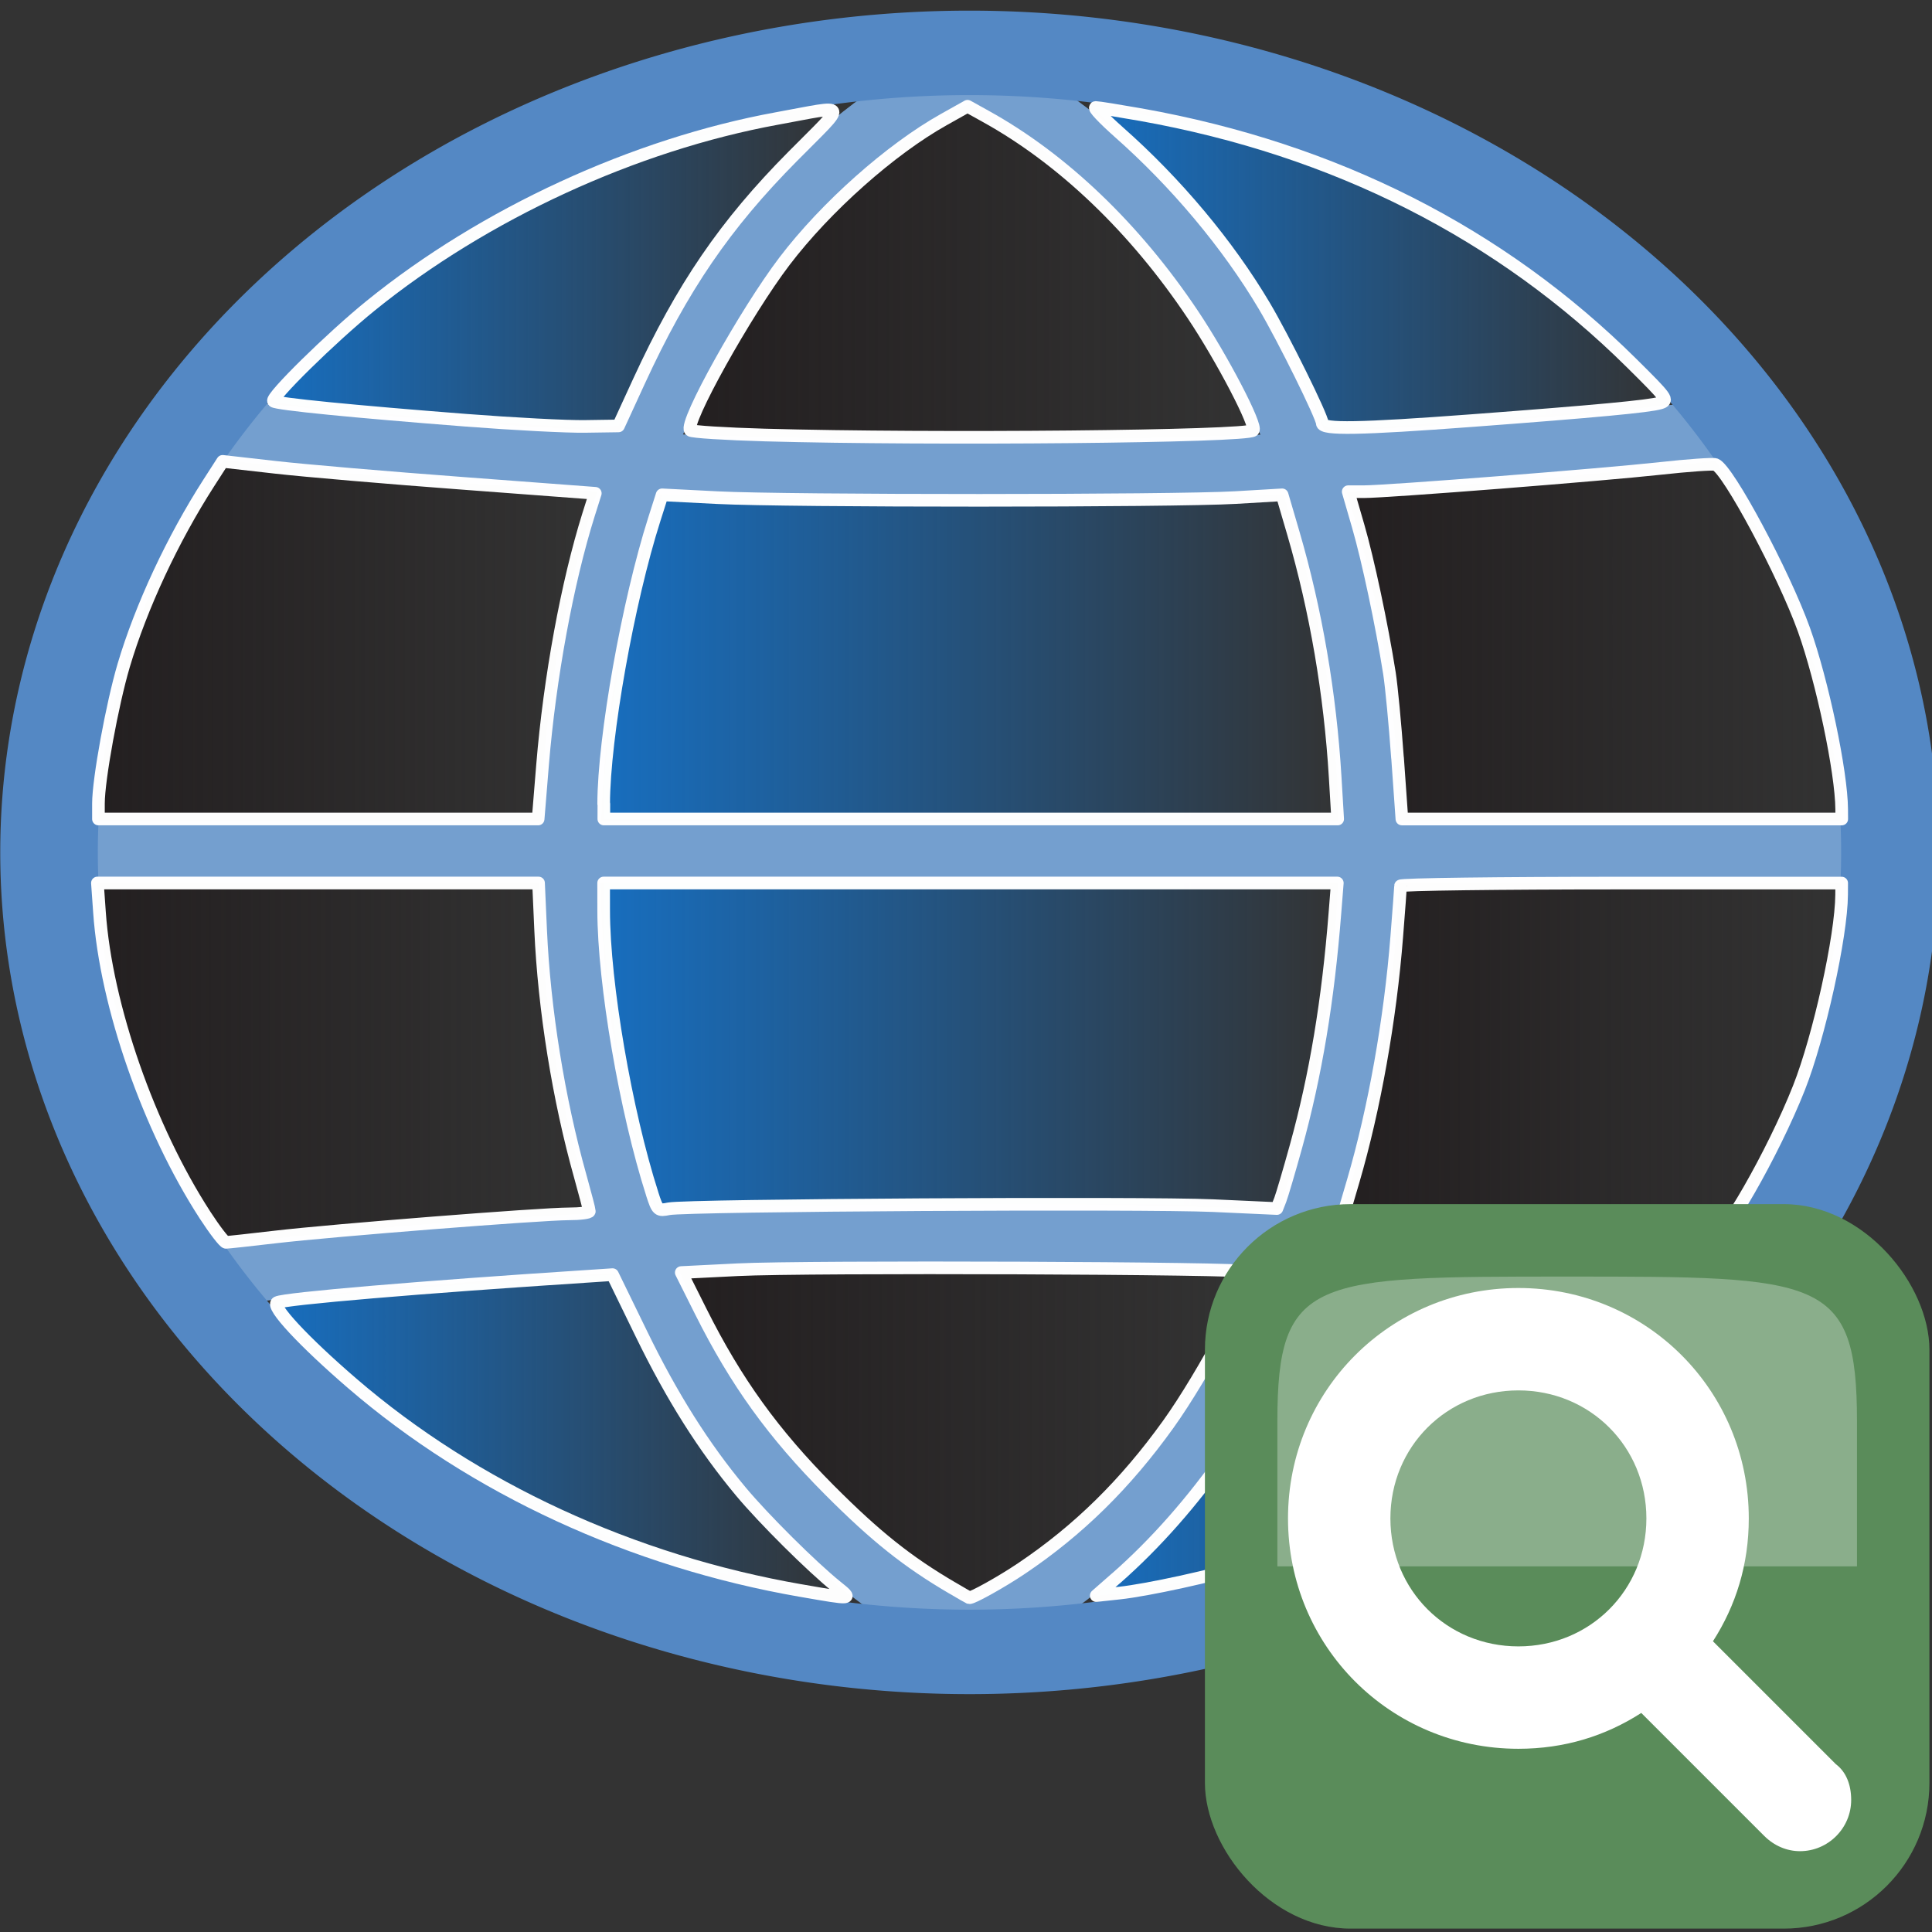 <?xml version="1.0" encoding="UTF-8" standalone="no"?>
<!-- Created with Inkscape (http://www.inkscape.org/) -->

<svg
   xmlns:dc="http://purl.org/dc/elements/1.1/"
   xmlns:cc="http://creativecommons.org/ns#"
   xmlns:rdf="http://www.w3.org/1999/02/22-rdf-syntax-ns#"
   xmlns:svg="http://www.w3.org/2000/svg"
   xmlns="http://www.w3.org/2000/svg"
   xmlns:xlink="http://www.w3.org/1999/xlink"
   xmlns:sodipodi="http://sodipodi.sourceforge.net/DTD/sodipodi-0.dtd"
   xmlns:inkscape="http://www.inkscape.org/namespaces/inkscape"
   width="24"
   height="24"
   id="svg5692"
   version="1.1"
   inkscape:version="0.91 r13725"
   sodipodi:docname="mActionSearch.svg"
   inkscape:export-filename="/media/home1/robert/svn/graphics/trunk/toolbar-icons/32x32/layer-vector.png"
   inkscape:export-xdpi="90"
   inkscape:export-ydpi="90">
  <rect width="100%" height="100%" fill="#333333" stroke="none"/>
  <title
     id="title2829">GIS icon theme 0.2</title>
  <defs
     id="defs5694">
    <linearGradient
       inkscape:collect="always"
       id="linearGradient3978">
      <stop
         style="stop-color:#231f20;stop-opacity:1;"
         offset="0"
         id="stop3980" />
      <stop
         style="stop-color:#231f20;stop-opacity:0;"
         offset="1"
         id="stop3982" />
    </linearGradient>
    <linearGradient
       inkscape:collect="always"
       id="linearGradient3970">
      <stop
         style="stop-color:#231f20;stop-opacity:1;"
         offset="0"
         id="stop3972" />
      <stop
         style="stop-color:#231f20;stop-opacity:0;"
         offset="1"
         id="stop3974" />
    </linearGradient>
    <linearGradient
       inkscape:collect="always"
       id="linearGradient3962">
      <stop
         style="stop-color:#231f20;stop-opacity:1;"
         offset="0"
         id="stop3964" />
      <stop
         style="stop-color:#231f20;stop-opacity:0;"
         offset="1"
         id="stop3966" />
    </linearGradient>
    <linearGradient
       inkscape:collect="always"
       id="linearGradient3954">
      <stop
         style="stop-color:#231f20;stop-opacity:1;"
         offset="0"
         id="stop3956" />
      <stop
         style="stop-color:#231f20;stop-opacity:0;"
         offset="1"
         id="stop3958" />
    </linearGradient>
    <linearGradient
       inkscape:collect="always"
       id="linearGradient3946">
      <stop
         style="stop-color:#231f20;stop-opacity:1;"
         offset="0"
         id="stop3948" />
      <stop
         style="stop-color:#231f20;stop-opacity:0;"
         offset="1"
         id="stop3950" />
    </linearGradient>
    <linearGradient
       inkscape:collect="always"
       id="linearGradient3938">
      <stop
         style="stop-color:#231f20;stop-opacity:1;"
         offset="0"
         id="stop3940" />
      <stop
         style="stop-color:#231f20;stop-opacity:0;"
         offset="1"
         id="stop3942" />
    </linearGradient>
    <linearGradient
       inkscape:collect="always"
       id="linearGradient3930">
      <stop
         style="stop-color:#176fc1;stop-opacity:1;"
         offset="0"
         id="stop3932" />
      <stop
         style="stop-color:#176fc1;stop-opacity:0;"
         offset="1"
         id="stop3934" />
    </linearGradient>
    <linearGradient
       inkscape:collect="always"
       id="linearGradient3922">
      <stop
         style="stop-color:#176fc1;stop-opacity:1;"
         offset="0"
         id="stop3924" />
      <stop
         style="stop-color:#176fc1;stop-opacity:0;"
         offset="1"
         id="stop3926" />
    </linearGradient>
    <linearGradient
       inkscape:collect="always"
       id="linearGradient3914">
      <stop
         style="stop-color:#176fc1;stop-opacity:1;"
         offset="0"
         id="stop3916" />
      <stop
         style="stop-color:#176fc1;stop-opacity:0;"
         offset="1"
         id="stop3918" />
    </linearGradient>
    <linearGradient
       inkscape:collect="always"
       id="linearGradient3906">
      <stop
         style="stop-color:#176fc1;stop-opacity:1;"
         offset="0"
         id="stop3908" />
      <stop
         style="stop-color:#176fc1;stop-opacity:0;"
         offset="1"
         id="stop3910" />
    </linearGradient>
    <linearGradient
       inkscape:collect="always"
       id="linearGradient3898">
      <stop
         style="stop-color:#176fc1;stop-opacity:1;"
         offset="0"
         id="stop3900" />
      <stop
         style="stop-color:#176fc1;stop-opacity:0;"
         offset="1"
         id="stop3902" />
    </linearGradient>
    <linearGradient
       inkscape:collect="always"
       id="linearGradient3890">
      <stop
         style="stop-color:#176fc1;stop-opacity:1;"
         offset="0"
         id="stop3892" />
      <stop
         style="stop-color:#176fc1;stop-opacity:0;"
         offset="1"
         id="stop3894" />
    </linearGradient>
    <inkscape:perspective
       sodipodi:type="inkscape:persp3d"
       inkscape:vp_x="0 : 16 : 1"
       inkscape:vp_y="0 : 1000 : 0"
       inkscape:vp_z="32 : 16 : 1"
       inkscape:persp3d-origin="16 : 10.666667 : 1"
       id="perspective3486" />
    <inkscape:perspective
       id="perspective3496"
       inkscape:persp3d-origin="0.5 : 0.33333333 : 1"
       inkscape:vp_z="1 : 0.5 : 1"
       inkscape:vp_y="0 : 1000 : 0"
       inkscape:vp_x="0 : 0.5 : 1"
       sodipodi:type="inkscape:persp3d" />
    <inkscape:perspective
       id="perspective3600"
       inkscape:persp3d-origin="0.5 : 0.33333333 : 1"
       inkscape:vp_z="1 : 0.5 : 1"
       inkscape:vp_y="0 : 1000 : 0"
       inkscape:vp_x="0 : 0.5 : 1"
       sodipodi:type="inkscape:persp3d" />
    <inkscape:perspective
       id="perspective7871"
       inkscape:persp3d-origin="0.5 : 0.33333333 : 1"
       inkscape:vp_z="1 : 0.5 : 1"
       inkscape:vp_y="0 : 1000 : 0"
       inkscape:vp_x="0 : 0.5 : 1"
       sodipodi:type="inkscape:persp3d" />
    <inkscape:perspective
       id="perspective8710"
       inkscape:persp3d-origin="0.5 : 0.33333333 : 1"
       inkscape:vp_z="1 : 0.5 : 1"
       inkscape:vp_y="0 : 1000 : 0"
       inkscape:vp_x="0 : 0.5 : 1"
       sodipodi:type="inkscape:persp3d" />
    <inkscape:perspective
       id="perspective9811"
       inkscape:persp3d-origin="0.5 : 0.33333333 : 1"
       inkscape:vp_z="1 : 0.5 : 1"
       inkscape:vp_y="0 : 1000 : 0"
       inkscape:vp_x="0 : 0.5 : 1"
       sodipodi:type="inkscape:persp3d" />
    <inkscape:perspective
       id="perspective4762"
       inkscape:persp3d-origin="0.5 : 0.33333333 : 1"
       inkscape:vp_z="1 : 0.5 : 1"
       inkscape:vp_y="0 : 1000 : 0"
       inkscape:vp_x="0 : 0.5 : 1"
       sodipodi:type="inkscape:persp3d" />
    <inkscape:perspective
       sodipodi:type="inkscape:persp3d"
       inkscape:vp_x="0 : 0.5 : 1"
       inkscape:vp_y="0 : 1000 : 0"
       inkscape:vp_z="1 : 0.5 : 1"
       inkscape:persp3d-origin="0.5 : 0.33333333 : 1"
       id="perspective4762-4" />
    <inkscape:perspective
       sodipodi:type="inkscape:persp3d"
       inkscape:vp_x="0 : 0.5 : 1"
       inkscape:vp_y="0 : 1000 : 0"
       inkscape:vp_z="1 : 0.5 : 1"
       inkscape:persp3d-origin="0.5 : 0.33333333 : 1"
       id="perspective9811-2" />
    <inkscape:perspective
       sodipodi:type="inkscape:persp3d"
       inkscape:vp_x="0 : 0.5 : 1"
       inkscape:vp_y="0 : 1000 : 0"
       inkscape:vp_z="1 : 0.5 : 1"
       inkscape:persp3d-origin="0.5 : 0.33333333 : 1"
       id="perspective8710-0" />
    <inkscape:perspective
       sodipodi:type="inkscape:persp3d"
       inkscape:vp_x="0 : 0.5 : 1"
       inkscape:vp_y="0 : 1000 : 0"
       inkscape:vp_z="1 : 0.5 : 1"
       inkscape:persp3d-origin="0.5 : 0.33333333 : 1"
       id="perspective7871-7" />
    <inkscape:perspective
       sodipodi:type="inkscape:persp3d"
       inkscape:vp_x="0 : 0.5 : 1"
       inkscape:vp_y="0 : 1000 : 0"
       inkscape:vp_z="1 : 0.5 : 1"
       inkscape:persp3d-origin="0.5 : 0.33333333 : 1"
       id="perspective3600-9" />
    <inkscape:perspective
       sodipodi:type="inkscape:persp3d"
       inkscape:vp_x="0 : 0.5 : 1"
       inkscape:vp_y="0 : 1000 : 0"
       inkscape:vp_z="1 : 0.5 : 1"
       inkscape:persp3d-origin="0.5 : 0.33333333 : 1"
       id="perspective3496-4" />
    <inkscape:perspective
       id="perspective3486-0"
       inkscape:persp3d-origin="16 : 10.666667 : 1"
       inkscape:vp_z="32 : 16 : 1"
       inkscape:vp_y="0 : 1000 : 0"
       inkscape:vp_x="0 : 16 : 1"
       sodipodi:type="inkscape:persp3d" />
    <inkscape:perspective
       id="perspective3952"
       inkscape:persp3d-origin="12 : 8 : 1"
       inkscape:vp_z="24 : 12 : 1"
       inkscape:vp_y="0 : 1000 : 0"
       inkscape:vp_x="0 : 12 : 1"
       sodipodi:type="inkscape:persp3d" />
    <linearGradient
       inkscape:collect="always"
       xlink:href="#linearGradient3890"
       id="linearGradient3896"
       x1="7.42"
       y1="9.619"
       x2="16.694"
       y2="9.619"
       gradientUnits="userSpaceOnUse" />
    <linearGradient
       inkscape:collect="always"
       xlink:href="#linearGradient3898"
       id="linearGradient3904"
       x1="7.42"
       y1="14.456"
       x2="16.69"
       y2="14.456"
       gradientUnits="userSpaceOnUse" />
    <linearGradient
       inkscape:collect="always"
       xlink:href="#linearGradient3906"
       id="linearGradient3912"
       x1="3.354"
       y1="19.294"
       x2="10.591"
       y2="19.294"
       gradientUnits="userSpaceOnUse" />
    <linearGradient
       inkscape:collect="always"
       xlink:href="#linearGradient3914"
       id="linearGradient3920"
       x1="13.541"
       y1="19.28"
       x2="20.791"
       y2="19.28"
       gradientUnits="userSpaceOnUse" />
    <linearGradient
       inkscape:collect="always"
       xlink:href="#linearGradient3922"
       id="linearGradient3928"
       x1="13.528"
       y1="4.781"
       x2="20.757"
       y2="4.781"
       gradientUnits="userSpaceOnUse" />
    <linearGradient
       inkscape:collect="always"
       xlink:href="#linearGradient3930"
       id="linearGradient3936"
       x1="3.318"
       y1="4.789"
       x2="10.427"
       y2="4.789"
       gradientUnits="userSpaceOnUse" />
    <linearGradient
       inkscape:collect="always"
       xlink:href="#linearGradient3938"
       id="linearGradient3944"
       x1="8.492"
       y1="4.834"
       x2="15.651"
       y2="4.834"
       gradientUnits="userSpaceOnUse" />
    <linearGradient
       inkscape:collect="always"
       xlink:href="#linearGradient3946"
       id="linearGradient3952"
       x1="16.67"
       y1="9.429"
       x2="22.956"
       y2="9.429"
       gradientUnits="userSpaceOnUse" />
    <linearGradient
       inkscape:collect="always"
       xlink:href="#linearGradient3954"
       id="linearGradient3960"
       x1="16.628"
       y1="14.656"
       x2="22.956"
       y2="14.656"
       gradientUnits="userSpaceOnUse" />
    <linearGradient
       inkscape:collect="always"
       xlink:href="#linearGradient3962"
       id="linearGradient3968"
       x1="8.385"
       y1="19.257"
       x2="15.607"
       y2="19.257"
       gradientUnits="userSpaceOnUse" />
    <linearGradient
       inkscape:collect="always"
       xlink:href="#linearGradient3970"
       id="linearGradient3976"
       x1="1.145"
       y1="9.41"
       x2="7.473"
       y2="9.41"
       gradientUnits="userSpaceOnUse" />
    <linearGradient
       inkscape:collect="always"
       xlink:href="#linearGradient3978"
       id="linearGradient3984"
       x1="1.131"
       y1="14.659"
       x2="7.399"
       y2="14.659"
       gradientUnits="userSpaceOnUse" />
    <inkscape:perspective
       sodipodi:type="inkscape:persp3d"
       inkscape:vp_x="0 : 12 : 1"
       inkscape:vp_y="0 : 1000 : 0"
       inkscape:vp_z="24 : 12 : 1"
       inkscape:persp3d-origin="12 : 8 : 1"
       id="perspective3952-3" />
    <inkscape:perspective
       sodipodi:type="inkscape:persp3d"
       inkscape:vp_x="0 : 16 : 1"
       inkscape:vp_y="0 : 1000 : 0"
       inkscape:vp_z="32 : 16 : 1"
       inkscape:persp3d-origin="16 : 10.666667 : 1"
       id="perspective3486-0-7" />
    <inkscape:perspective
       id="perspective3496-4-0"
       inkscape:persp3d-origin="0.5 : 0.33333333 : 1"
       inkscape:vp_z="1 : 0.5 : 1"
       inkscape:vp_y="0 : 1000 : 0"
       inkscape:vp_x="0 : 0.5 : 1"
       sodipodi:type="inkscape:persp3d" />
    <inkscape:perspective
       id="perspective3600-9-2"
       inkscape:persp3d-origin="0.5 : 0.33333333 : 1"
       inkscape:vp_z="1 : 0.5 : 1"
       inkscape:vp_y="0 : 1000 : 0"
       inkscape:vp_x="0 : 0.5 : 1"
       sodipodi:type="inkscape:persp3d" />
    <inkscape:perspective
       id="perspective7871-7-3"
       inkscape:persp3d-origin="0.5 : 0.33333333 : 1"
       inkscape:vp_z="1 : 0.5 : 1"
       inkscape:vp_y="0 : 1000 : 0"
       inkscape:vp_x="0 : 0.5 : 1"
       sodipodi:type="inkscape:persp3d" />
    <inkscape:perspective
       id="perspective8710-0-4"
       inkscape:persp3d-origin="0.5 : 0.33333333 : 1"
       inkscape:vp_z="1 : 0.5 : 1"
       inkscape:vp_y="0 : 1000 : 0"
       inkscape:vp_x="0 : 0.5 : 1"
       sodipodi:type="inkscape:persp3d" />
    <inkscape:perspective
       id="perspective9811-2-9"
       inkscape:persp3d-origin="0.5 : 0.33333333 : 1"
       inkscape:vp_z="1 : 0.5 : 1"
       inkscape:vp_y="0 : 1000 : 0"
       inkscape:vp_x="0 : 0.5 : 1"
       sodipodi:type="inkscape:persp3d" />
    <inkscape:perspective
       id="perspective4762-4-3"
       inkscape:persp3d-origin="0.5 : 0.33333333 : 1"
       inkscape:vp_z="1 : 0.5 : 1"
       inkscape:vp_y="0 : 1000 : 0"
       inkscape:vp_x="0 : 0.5 : 1"
       sodipodi:type="inkscape:persp3d" />
    <inkscape:perspective
       sodipodi:type="inkscape:persp3d"
       inkscape:vp_x="0 : 0.5 : 1"
       inkscape:vp_y="0 : 1000 : 0"
       inkscape:vp_z="1 : 0.5 : 1"
       inkscape:persp3d-origin="0.5 : 0.33333333 : 1"
       id="perspective4762-8" />
    <inkscape:perspective
       sodipodi:type="inkscape:persp3d"
       inkscape:vp_x="0 : 0.5 : 1"
       inkscape:vp_y="0 : 1000 : 0"
       inkscape:vp_z="1 : 0.5 : 1"
       inkscape:persp3d-origin="0.5 : 0.33333333 : 1"
       id="perspective9811-3" />
    <inkscape:perspective
       sodipodi:type="inkscape:persp3d"
       inkscape:vp_x="0 : 0.5 : 1"
       inkscape:vp_y="0 : 1000 : 0"
       inkscape:vp_z="1 : 0.5 : 1"
       inkscape:persp3d-origin="0.5 : 0.33333333 : 1"
       id="perspective8710-9" />
    <inkscape:perspective
       sodipodi:type="inkscape:persp3d"
       inkscape:vp_x="0 : 0.5 : 1"
       inkscape:vp_y="0 : 1000 : 0"
       inkscape:vp_z="1 : 0.5 : 1"
       inkscape:persp3d-origin="0.5 : 0.33333333 : 1"
       id="perspective7871-8" />
    <inkscape:perspective
       sodipodi:type="inkscape:persp3d"
       inkscape:vp_x="0 : 0.5 : 1"
       inkscape:vp_y="0 : 1000 : 0"
       inkscape:vp_z="1 : 0.5 : 1"
       inkscape:persp3d-origin="0.5 : 0.33333333 : 1"
       id="perspective3600-6" />
    <inkscape:perspective
       sodipodi:type="inkscape:persp3d"
       inkscape:vp_x="0 : 0.5 : 1"
       inkscape:vp_y="0 : 1000 : 0"
       inkscape:vp_z="1 : 0.5 : 1"
       inkscape:persp3d-origin="0.5 : 0.33333333 : 1"
       id="perspective3496-0" />
    <inkscape:perspective
       id="perspective3486-1"
       inkscape:persp3d-origin="16 : 10.666667 : 1"
       inkscape:vp_z="32 : 16 : 1"
       inkscape:vp_y="0 : 1000 : 0"
       inkscape:vp_x="0 : 16 : 1"
       sodipodi:type="inkscape:persp3d" />
    <linearGradient
       inkscape:collect="always"
       xlink:href="#linearGradient3930"
       id="linearGradient4078"
       gradientUnits="userSpaceOnUse"
       x1="3.318"
       y1="4.789"
       x2="10.427"
       y2="4.789" />
    <linearGradient
       inkscape:collect="always"
       xlink:href="#linearGradient3890"
       id="linearGradient4080"
       gradientUnits="userSpaceOnUse"
       x1="7.42"
       y1="9.619"
       x2="16.694"
       y2="9.619" />
    <linearGradient
       inkscape:collect="always"
       xlink:href="#linearGradient3898"
       id="linearGradient4082"
       gradientUnits="userSpaceOnUse"
       x1="7.42"
       y1="14.456"
       x2="16.69"
       y2="14.456" />
    <linearGradient
       inkscape:collect="always"
       xlink:href="#linearGradient3906"
       id="linearGradient4084"
       gradientUnits="userSpaceOnUse"
       x1="3.354"
       y1="19.294"
       x2="10.591"
       y2="19.294" />
    <linearGradient
       inkscape:collect="always"
       xlink:href="#linearGradient3922"
       id="linearGradient4086"
       gradientUnits="userSpaceOnUse"
       x1="13.528"
       y1="4.781"
       x2="20.757"
       y2="4.781" />
    <linearGradient
       inkscape:collect="always"
       xlink:href="#linearGradient3914"
       id="linearGradient4088"
       gradientUnits="userSpaceOnUse"
       x1="13.541"
       y1="19.28"
       x2="20.791"
       y2="19.28" />
    <linearGradient
       inkscape:collect="always"
       xlink:href="#linearGradient3938"
       id="linearGradient4090"
       gradientUnits="userSpaceOnUse"
       x1="8.492"
       y1="4.834"
       x2="15.651"
       y2="4.834" />
    <linearGradient
       inkscape:collect="always"
       xlink:href="#linearGradient3946"
       id="linearGradient4092"
       gradientUnits="userSpaceOnUse"
       x1="16.67"
       y1="9.429"
       x2="22.956"
       y2="9.429" />
    <linearGradient
       inkscape:collect="always"
       xlink:href="#linearGradient3954"
       id="linearGradient4094"
       gradientUnits="userSpaceOnUse"
       x1="16.628"
       y1="14.656"
       x2="22.956"
       y2="14.656" />
    <linearGradient
       inkscape:collect="always"
       xlink:href="#linearGradient3962"
       id="linearGradient4096"
       gradientUnits="userSpaceOnUse"
       x1="8.385"
       y1="19.257"
       x2="15.607"
       y2="19.257" />
    <linearGradient
       inkscape:collect="always"
       xlink:href="#linearGradient3978"
       id="linearGradient4098"
       gradientUnits="userSpaceOnUse"
       x1="1.131"
       y1="14.659"
       x2="7.399"
       y2="14.659" />
    <linearGradient
       inkscape:collect="always"
       xlink:href="#linearGradient3970"
       id="linearGradient4100"
       gradientUnits="userSpaceOnUse"
       x1="1.145"
       y1="9.41"
       x2="7.473"
       y2="9.41" />
  </defs>
  <sodipodi:namedview
     id="base"
     pagecolor="#ffffff"
     bordercolor="#666666"
     borderopacity="1.0"
     inkscape:pageopacity="0.0"
     inkscape:pageshadow="2"
     inkscape:zoom="16"
     inkscape:cx="9.1463242"
     inkscape:cy="11.769755"
     inkscape:current-layer="layer2"
     showgrid="true"
     inkscape:grid-bbox="true"
     inkscape:document-units="px"
     borderlayer="false"
     inkscape:window-width="1304"
     inkscape:window-height="745"
     inkscape:window-x="-8"
     inkscape:window-y="-8"
     inkscape:window-maximized="1"
     inkscape:snap-global="true"
     showguides="true"
     inkscape:guide-bbox="true"
     inkscape:snap-object-midpoints="true"
     inkscape:snap-grids="false"
     inkscape:object-paths="false"
     inkscape:snap-bbox="true"
     inkscape:object-nodes="true">
    <inkscape:grid
       type="xygrid"
       id="grid5700"
       empspacing="5"
       visible="true"
       enabled="true"
       snapvisiblegridlinesonly="true"
       dotted="true"
       originx="1px"
       originy="1px"
       spacingx="0.5px"
       spacingy="0.5px" />
  </sodipodi:namedview>
  <g
     inkscape:groupmode="layer"
     id="layer2"
     inkscape:label="Layer"
     style="display:inline"
     transform="translate(0,-8)">
    <g
       id="g4057"
       transform="translate(0,-1.458)">
      <g
         transform="matrix(-1,0,0,-1,24.044,38.542)"
         id="g3046">
        <path
           style="fill:none;stroke:#749fcf;stroke-width:0.752;stroke-linecap:butt;stroke-linejoin:miter;stroke-miterlimit:4;stroke-opacity:1;stroke-dasharray:none"
           d="m 12,8.784 c 7.116,3.532 6.099,16.777 0,19.426"
           id="path3775"
           inkscape:connector-curvature="0"
           sodipodi:nodetypes="cc" />
        <path
           style="fill:none;stroke:#749fcf;stroke-width:0.752;stroke-linecap:butt;stroke-linejoin:miter;stroke-miterlimit:4;stroke-opacity:1;stroke-dasharray:none"
           d="m 0.818,18.498 22.364,0"
           id="path3773"
           inkscape:connector-curvature="0" />
        <path
           style="fill:none;stroke:#749fcf;stroke-width:0.752;stroke-linecap:butt;stroke-linejoin:miter;stroke-miterlimit:4;stroke-opacity:1;stroke-dasharray:none;display:inline"
           d="m 2.19,13.186 c 5.693,0.759 13.825,0.759 19.518,0"
           id="path3773-1"
           inkscape:connector-curvature="0"
           sodipodi:nodetypes="cc" />
        <path
           style="fill:none;stroke:#749fcf;stroke-width:0.752;stroke-linecap:butt;stroke-linejoin:miter;stroke-miterlimit:4;stroke-opacity:1;stroke-dasharray:none;display:inline"
           d="m 2.19,23.809 c 5.693,-0.759 13.825,-0.759 19.518,0"
           id="path3773-4"
           inkscape:connector-curvature="0"
           sodipodi:nodetypes="cc" />
        <path
           style="fill:none;stroke:#749fcf;stroke-width:0.752;stroke-linecap:butt;stroke-linejoin:miter;stroke-miterlimit:4;stroke-opacity:1;stroke-dasharray:none"
           d="m 12,8.784 c -6.099,2.649 -7.116,15.894 0,19.426"
           id="path3777"
           inkscape:connector-curvature="0"
           sodipodi:nodetypes="cc" />
        <path
           sodipodi:type="arc"
           style="fill:none;stroke:#5488c4;stroke-width:1.284;stroke-miterlimit:4;stroke-opacity:1;stroke-dasharray:none"
           id="path3003"
           sodipodi:cx="-5.1466279"
           sodipodi:cy="13.809332"
           sodipodi:rx="12.112323"
           sodipodi:ry="12.156691"
           d="M 6.966,13.809 A 12.112,12.157 0 0 1 -5.147,25.966 12.112,12.157 0 0 1 -17.259,13.809 12.112,12.157 0 0 1 -5.147,1.653 12.112,12.157 0 0 1 6.966,13.809 Z"
           transform="matrix(0.944,0,0,0.817,16.859,7.213)" />
      </g>
      <path
         transform="translate(0,8)"
         inkscape:connector-curvature="0"
         id="path3866"
         d="M 5.797,6.679 C 4.392,6.57 3.431,6.475 3.398,6.441 3.356,6.399 4.115,5.652 4.604,5.256 6.012,4.115 7.88,3.254 9.651,2.93 10.558,2.765 10.534,2.707 9.848,3.4 9.007,4.248 8.476,5.025 7.937,6.196 L 7.683,6.749 7.27,6.755 C 7.043,6.759 6.38,6.724 5.797,6.679 z"
         style="opacity:0.99;fill:url(#linearGradient4078);fill-opacity:1;fill-rule:evenodd;stroke:#ffffff;stroke-width:0.157;stroke-linecap:round;stroke-linejoin:round;stroke-miterlimit:4;stroke-opacity:1;stroke-dasharray:none;stroke-dashoffset:0" />
      <path
         transform="translate(0,8)"
         inkscape:connector-curvature="0"
         id="path3868"
         d="M 7.499,11.444 C 7.501,10.62 7.802,8.93 8.129,7.906 l 0.096,-0.301 0.687,0.035 c 0.872,0.045 5.668,0.044 6.436,-0.001 l 0.579,-0.034 0.14,0.478 c 0.28,0.958 0.457,1.996 0.519,3.03 l 0.031,0.519 -4.558,0 -4.558,0 4.731e-4,-0.188 z"
         style="opacity:0.99;fill:url(#linearGradient4080);fill-opacity:1;fill-rule:evenodd;stroke:#ffffff;stroke-width:0.157;stroke-linecap:round;stroke-linejoin:round;stroke-miterlimit:4;stroke-opacity:1;stroke-dasharray:none;stroke-dashoffset:0" />
      <path
         transform="translate(0,8)"
         inkscape:connector-curvature="0"
         id="path3870"
         d="M 8.102,16.288 C 7.773,15.263 7.5,13.675 7.499,12.77 l -4.254e-4,-0.343 4.557,0 4.557,0 -0.029,0.365 c -0.086,1.098 -0.24,2.024 -0.484,2.906 -0.084,0.304 -0.172,0.602 -0.195,0.663 l -0.043,0.11 -0.79,-0.036 c -0.86,-0.039 -6.537,-0.006 -6.762,0.039 -0.134,0.027 -0.141,0.021 -0.208,-0.186 l 0,0 z"
         style="opacity:0.99;fill:url(#linearGradient4082);fill-opacity:1;fill-rule:evenodd;stroke:#ffffff;stroke-width:0.157;stroke-linecap:round;stroke-linejoin:round;stroke-miterlimit:4;stroke-opacity:1;stroke-dasharray:none;stroke-dashoffset:0" />
      <path
         transform="translate(0,8)"
         inkscape:connector-curvature="0"
         id="path3872"
         d="M 9.951,21.217 C 7.854,20.853 5.888,19.945 4.377,18.644 3.774,18.125 3.362,17.682 3.443,17.639 c 0.089,-0.048 1.798,-0.193 3.835,-0.325 l 0.331,-0.022 0.36,0.739 c 0.379,0.779 0.774,1.404 1.233,1.954 0.285,0.342 0.882,0.935 1.191,1.184 0.201,0.162 0.208,0.161 -0.441,0.048 z"
         style="opacity:0.99;fill:url(#linearGradient4084);fill-opacity:1;fill-rule:evenodd;stroke:#ffffff;stroke-width:0.157;stroke-linecap:round;stroke-linejoin:round;stroke-miterlimit:4;stroke-opacity:1;stroke-dasharray:none;stroke-dashoffset:0" />
      <path
         transform="translate(0,8)"
         inkscape:connector-curvature="0"
         id="path3874"
         d="M 16.426,6.715 C 16.425,6.634 15.941,5.654 15.705,5.257 15.252,4.494 14.61,3.727 13.895,3.096 13.707,2.929 13.579,2.793 13.611,2.793 c 0.032,0 0.286,0.041 0.564,0.09 2.41,0.431 4.466,1.472 6.095,3.087 0.444,0.44 0.459,0.461 0.354,0.494 -0.135,0.041 -0.805,0.104 -2.342,0.219 -1.389,0.104 -1.856,0.112 -1.856,0.033 z"
         style="opacity:0.99;fill:url(#linearGradient4086);fill-opacity:1;fill-rule:evenodd;stroke:#ffffff;stroke-width:0.157;stroke-linecap:round;stroke-linejoin:round;stroke-miterlimit:4;stroke-opacity:1;stroke-dasharray:none;stroke-dashoffset:0" />
      <path
         transform="translate(0,8)"
         inkscape:connector-curvature="0"
         id="path3876"
         d="m 13.862,21.066 c 0.986,-0.865 1.852,-2.107 2.445,-3.505 l 0.119,-0.28 0.43,0.029 c 2.239,0.149 3.855,0.287 3.855,0.331 0,0.052 -1.033,1.043 -1.348,1.292 -1.036,0.821 -2.455,1.548 -3.818,1.956 -0.487,0.146 -1.288,0.321 -1.64,0.359 l -0.287,0.031 0.243,-0.213 z"
         style="opacity:0.99;fill:url(#linearGradient4088);fill-opacity:1;fill-rule:evenodd;stroke:#ffffff;stroke-width:0.157;stroke-linecap:round;stroke-linejoin:round;stroke-miterlimit:4;stroke-opacity:1;stroke-dasharray:none;stroke-dashoffset:0" />
      <path
         transform="translate(0,8)"
         inkscape:connector-curvature="0"
         id="path3878"
         d="M 9.502,6.862 C 9.012,6.848 8.595,6.822 8.576,6.803 8.493,6.719 9.264,5.335 9.746,4.702 10.259,4.028 11.064,3.313 11.725,2.943 l 0.294,-0.165 0.225,0.125 c 0.957,0.529 1.857,1.39 2.575,2.465 0.363,0.543 0.801,1.383 0.748,1.436 -0.078,0.079 -3.977,0.116 -6.066,0.058 l 0,0 z"
         style="opacity:0.99;fill:url(#linearGradient4090);fill-opacity:1;fill-rule:evenodd;stroke:#ffffff;stroke-width:0.157;stroke-linecap:round;stroke-linejoin:round;stroke-miterlimit:4;stroke-opacity:1;stroke-dasharray:none;stroke-dashoffset:0" />
      <path
         transform="translate(0,8)"
         inkscape:connector-curvature="0"
         id="path3880"
         d="m 17.36,10.87 c -0.03,-0.419 -0.075,-0.892 -0.1,-1.05 -0.095,-0.602 -0.267,-1.409 -0.387,-1.823 l -0.125,-0.431 0.192,0 c 0.291,0 2.97,-0.21 3.685,-0.289 0.346,-0.038 0.655,-0.06 0.686,-0.048 0.155,0.059 0.85,1.358 1.098,2.051 0.228,0.637 0.466,1.767 0.469,2.23 l 8.09e-4,0.122 -2.732,0 -2.732,0 -0.054,-0.762 z"
         style="opacity:0.99;fill:url(#linearGradient4092);fill-opacity:1;fill-rule:evenodd;stroke:#ffffff;stroke-width:0.157;stroke-linecap:round;stroke-linejoin:round;stroke-miterlimit:4;stroke-opacity:1;stroke-dasharray:none;stroke-dashoffset:0" />
      <path
         transform="translate(0,8)"
         inkscape:connector-curvature="0"
         id="path3882"
         d="m 20.69,16.819 c -0.589,-0.072 -3.232,-0.282 -3.564,-0.282 -0.13,-3.32e-4 -0.278,-0.012 -0.329,-0.025 l -0.092,-0.025 0.106,-0.361 c 0.262,-0.895 0.459,-2.002 0.54,-3.033 0.026,-0.327 0.047,-0.61 0.047,-0.63 0,-0.019 1.233,-0.035 2.74,-0.035 l 2.74,0 -8.08e-4,0.144 c -0.003,0.514 -0.279,1.765 -0.53,2.4 -0.32,0.81 -0.96,1.926 -1.098,1.914 -0.04,-0.003 -0.292,-0.033 -0.559,-0.066 z"
         style="opacity:0.99;fill:url(#linearGradient4094);fill-opacity:1;fill-rule:evenodd;stroke:#ffffff;stroke-width:0.157;stroke-linecap:round;stroke-linejoin:round;stroke-miterlimit:4;stroke-opacity:1;stroke-dasharray:none;stroke-dashoffset:0" />
      <path
         transform="translate(0,8)"
         inkscape:connector-curvature="0"
         id="path3884"
         d="M 11.829,21.184 C 11.272,20.858 10.876,20.542 10.303,19.967 9.608,19.269 9.143,18.624 8.708,17.755 l -0.245,-0.489 0.7,-0.035 c 0.856,-0.043 6.314,-0.022 6.36,0.024 0.073,0.073 -0.578,1.294 -1.011,1.897 -0.532,0.741 -1.114,1.314 -1.822,1.79 -0.244,0.165 -0.62,0.374 -0.65,0.363 -0.007,-0.003 -0.103,-0.057 -0.212,-0.122 l 0,0 z"
         style="opacity:0.99;fill:url(#linearGradient4096);fill-opacity:1;fill-rule:evenodd;stroke:#ffffff;stroke-width:0.157;stroke-linecap:round;stroke-linejoin:round;stroke-miterlimit:4;stroke-opacity:1;stroke-dasharray:none;stroke-dashoffset:0" />
      <path
         transform="translate(0,8)"
         inkscape:connector-curvature="0"
         id="path3886"
         d="M 2.545,16.549 C 1.849,15.475 1.317,13.951 1.236,12.793 l -0.026,-0.366 2.74,0 2.74,0 0.026,0.586 c 0.044,0.986 0.223,2.101 0.493,3.06 0.061,0.219 0.112,0.413 0.112,0.431 3.093e-4,0.018 -0.114,0.033 -0.254,0.033 -0.346,2.83e-4 -2.936,0.204 -3.645,0.287 -0.315,0.037 -0.592,0.067 -0.614,0.067 -0.023,0 -0.141,-0.154 -0.264,-0.343 z"
         style="opacity:0.99;fill:url(#linearGradient4098);fill-opacity:1;fill-rule:evenodd;stroke:#ffffff;stroke-width:0.157;stroke-linecap:round;stroke-linejoin:round;stroke-miterlimit:4;stroke-opacity:1;stroke-dasharray:none;stroke-dashoffset:0" />
      <path
         transform="translate(0,8)"
         inkscape:connector-curvature="0"
         id="path3888"
         d="m 1.223,11.439 c 0,-0.3 0.171,-1.233 0.313,-1.713 0.217,-0.732 0.61,-1.573 1.059,-2.271 l 0.171,-0.266 0.653,0.074 c 0.359,0.041 1.401,0.13 2.314,0.198 L 7.395,7.586 7.311,7.852 C 7.046,8.697 6.829,9.877 6.74,10.958 l -0.055,0.674 -2.731,0 -2.731,0 0,-0.193 z"
         style="opacity:0.99;fill:url(#linearGradient4100);fill-opacity:1;fill-rule:evenodd;stroke:#ffffff;stroke-width:0.157;stroke-linecap:round;stroke-linejoin:round;stroke-miterlimit:4;stroke-opacity:1;stroke-dasharray:none;stroke-dashoffset:0" />
    </g>
    <rect
       rx="1.81"
       inkscape:export-filename="C:\Program Files\QGIS-Dev\themes\gis-0.1\mActionAddOgrLayer.png"
       style="display:inline;fill:#5a8c5a;fill-opacity:1;stroke:#555753;stroke-width:0;stroke-linejoin:round;stroke-miterlimit:4;stroke-dasharray:none;stroke-opacity:1"
       id="rect3563"
       width="9"
       height="9"
       x="14.968"
       y="22.958"
       inkscape:export-xdpi="120"
       inkscape:export-ydpi="120"
       ry="1.81" />
    <path
       style="display:inline;opacity:0.3;fill:#fcffff;fill-rule:evenodd;stroke:none;enable-background:new"
       d="m 15.868,27.458 7.2,0 c 0,0 0,0 0,-1.8 0,-1.8 -0.45,-1.8 -3.6,-1.8 -3.15,0 -3.6,0 -3.6,1.8 0,1.8 0,1.8 0,1.8 z"
       id="path6992"
       sodipodi:nodetypes="ccsssc"
       inkscape:connector-curvature="0" />
    <g
       id="g6695"
       transform="matrix(0.318,0,0,0.318,15.682,23.682)"
       style="fill:#ffffff;fill-opacity:1">
      <g
         id="info"
         style="fill:#ffffff;fill-opacity:1" />
      <g
         id="icons"
         style="fill:#ffffff;fill-opacity:1">
        <path
           id="search"
           d="M 22.4,19.6 17.6,14.8 C 18.5,13.4 19,11.8 19,10 19,5 15,1 10,1 5,1 1,5 1,10 c 0,5 4,9 9,9 1.8,0 3.4,-0.5 4.8,-1.4 l 4.8,4.8 c 0.4,0.4 0.9,0.6 1.4,0.6 1.1,0 2,-0.9 2,-2 0,-0.6 -0.2,-1.1 -0.6,-1.4 z M 5,10 c 0,-2.8 2.2,-5 5,-5 2.8,0 5,2.2 5,5 0,2.8 -2.2,5 -5,5 -2.8,0 -5,-2.2 -5,-5 z"
           inkscape:connector-curvature="0"
           style="fill:#ffffff;fill-opacity:1" />
      </g>
    </g>
  </g>
</svg>
